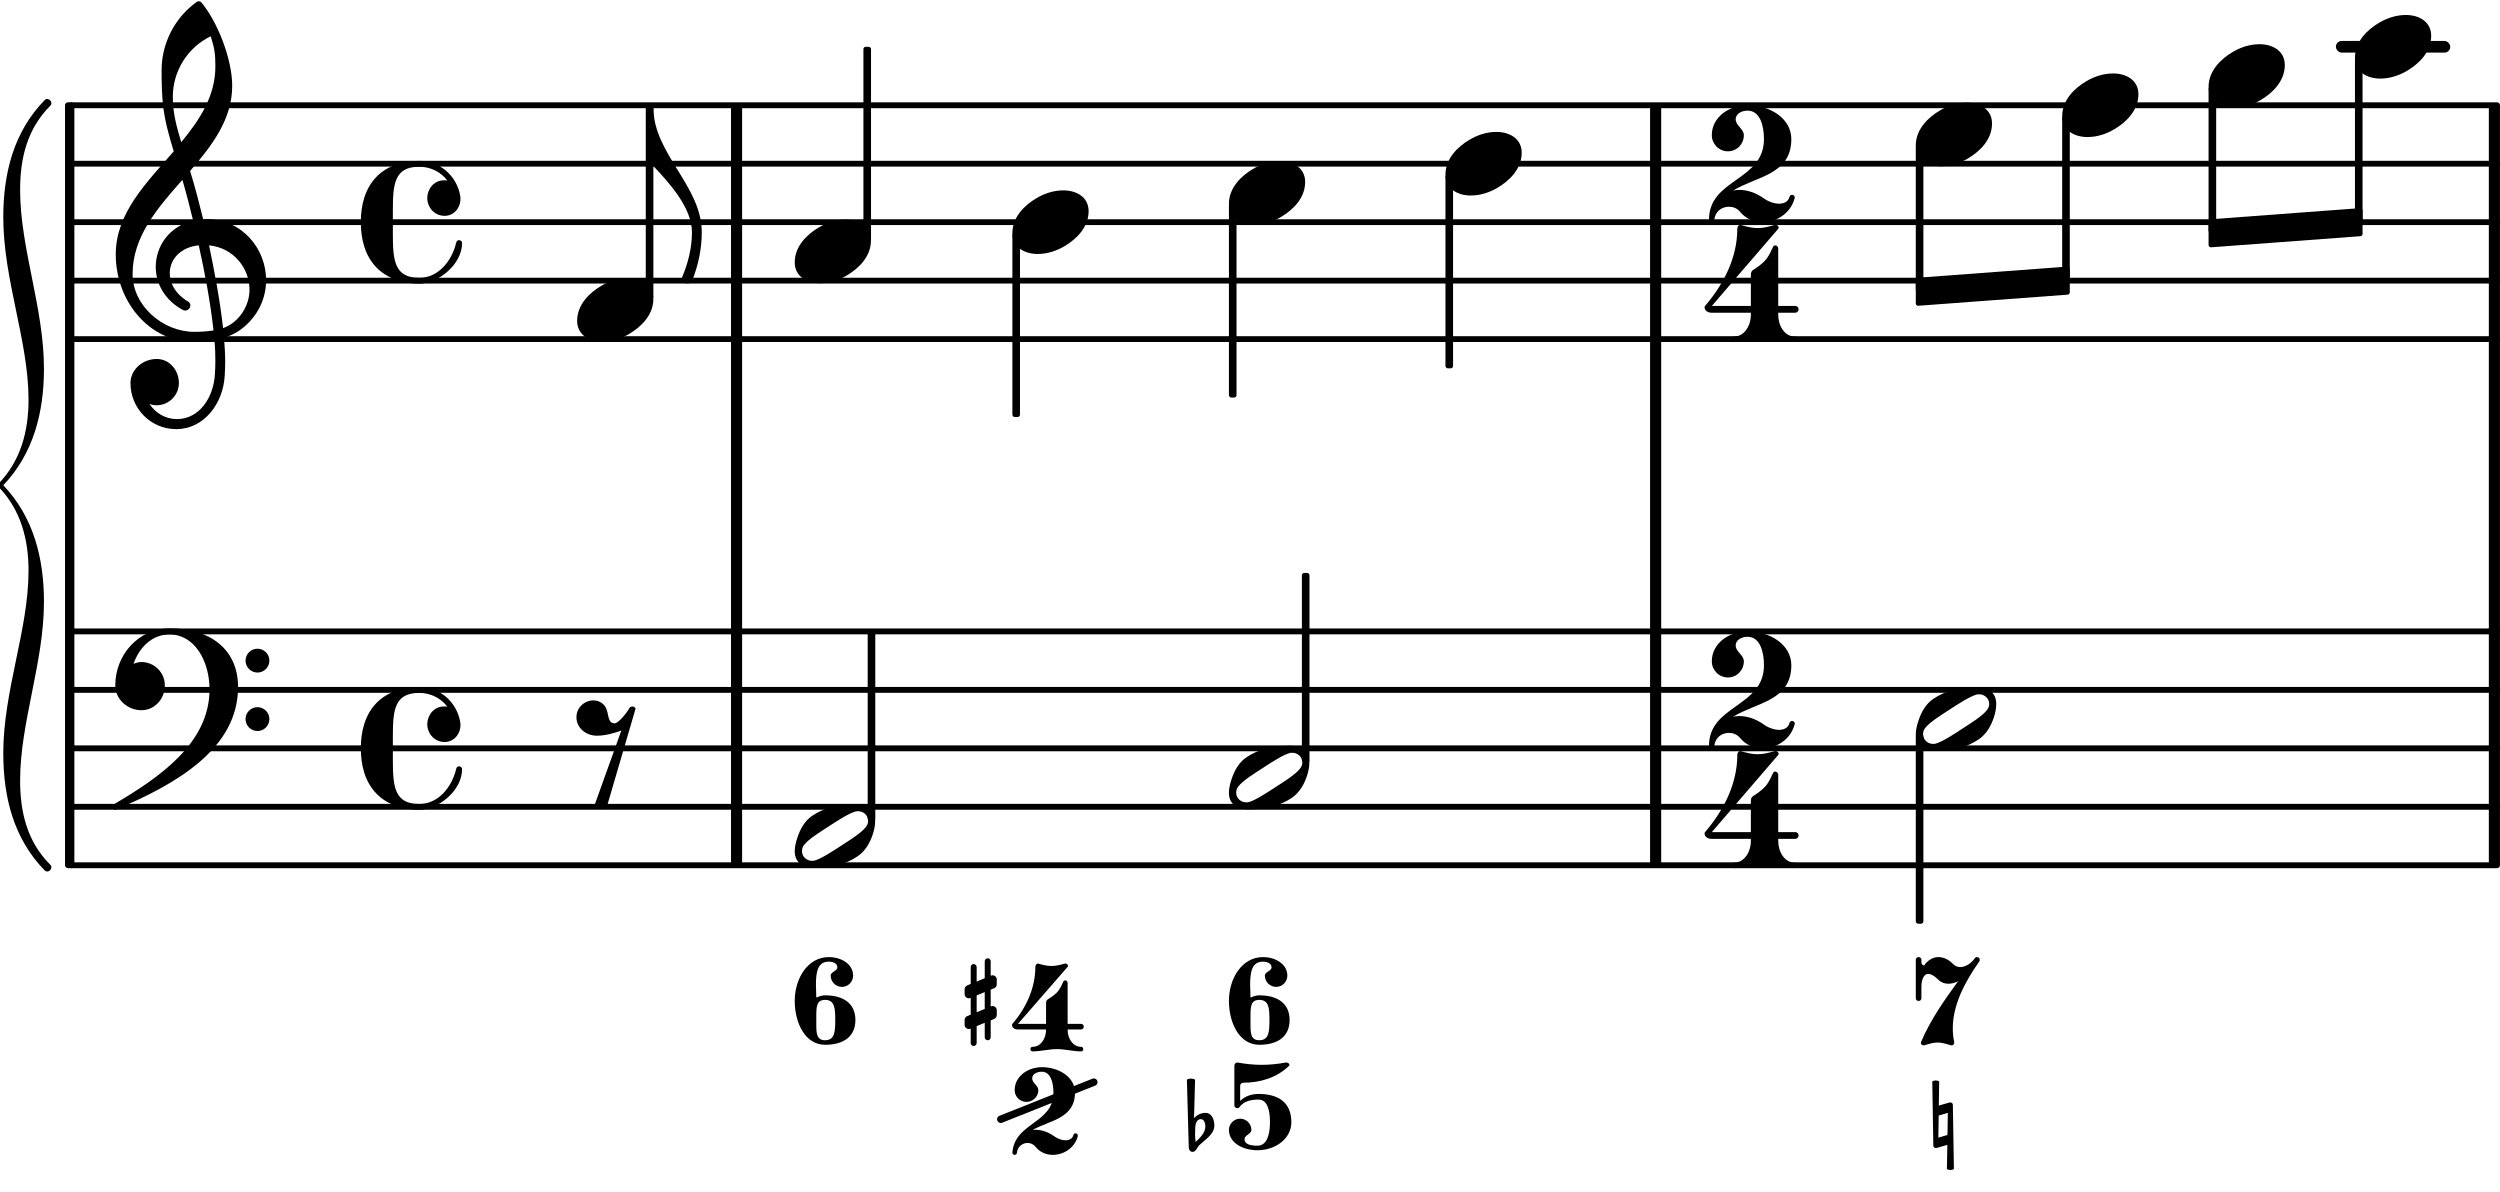 <svg xmlns="http://www.w3.org/2000/svg" xmlns:xlink="http://www.w3.org/1999/xlink" version="1.2" width="75.15mm" height="35.83mm" viewBox="-1.172 -0.036 42.763 20.388">
<line transform="translate(0, 5.764)" stroke-linejoin="round" stroke-linecap="round" stroke-width="0.1" stroke="currentColor" x1="0.05" y1="-0" x2="41.54" y2="-0"/>
<line transform="translate(0, 4.764)" stroke-linejoin="round" stroke-linecap="round" stroke-width="0.1" stroke="currentColor" x1="0.05" y1="-0" x2="41.54" y2="-0"/>
<line transform="translate(0, 3.764)" stroke-linejoin="round" stroke-linecap="round" stroke-width="0.1" stroke="currentColor" x1="0.05" y1="-0" x2="41.54" y2="-0"/>
<line transform="translate(0, 2.764)" stroke-linejoin="round" stroke-linecap="round" stroke-width="0.1" stroke="currentColor" x1="0.05" y1="-0" x2="41.54" y2="-0"/>
<line transform="translate(0, 1.764)" stroke-linejoin="round" stroke-linecap="round" stroke-width="0.1" stroke="currentColor" x1="0.05" y1="-0" x2="41.54" y2="-0"/>
<rect transform="translate(11.332, 3.764)" x="0" y="-2" width="0.19" height="4.05" ry="0" fill="currentColor"/>
<rect transform="translate(11.332, 12.764)" x="0" y="-2.05" width="0.19" height="4.05" ry="0" fill="currentColor"/>
<rect transform="translate(27.053, -0)" x="0" y="5.814" width="0.19" height="4.95" ry="0" fill="currentColor"/>
<rect transform="translate(11.332, -0)" x="0" y="5.814" width="0.19" height="4.95" ry="0" fill="currentColor"/>
<rect transform="translate(27.053, 12.764)" x="0" y="-2.05" width="0.19" height="4.05" ry="0" fill="currentColor"/>
<rect transform="translate(41.4, 3.764)" x="0" y="-2" width="0.19" height="4.05" ry="0" fill="currentColor"/>
<rect transform="translate(41.4, 12.764)" x="0" y="-2.05" width="0.19" height="4.05" ry="0" fill="currentColor"/>
<rect transform="translate(41.4, -0)" x="0" y="5.814" width="0.19" height="4.95" ry="0" fill="currentColor"/>
<rect transform="translate(27.053, 3.764)" x="0" y="-2" width="0.19" height="4.05" ry="0" fill="currentColor"/>
<line transform="translate(0, 14.764)" stroke-linejoin="round" stroke-linecap="round" stroke-width="0.1" stroke="currentColor" x1="0.05" y1="-0" x2="41.54" y2="-0"/>
<line transform="translate(0, 13.764)" stroke-linejoin="round" stroke-linecap="round" stroke-width="0.1" stroke="currentColor" x1="0.05" y1="-0" x2="41.54" y2="-0"/>
<line transform="translate(0, 12.764)" stroke-linejoin="round" stroke-linecap="round" stroke-width="0.1" stroke="currentColor" x1="0.05" y1="-0" x2="41.54" y2="-0"/>
<line transform="translate(0, 11.764)" stroke-linejoin="round" stroke-linecap="round" stroke-width="0.1" stroke="currentColor" x1="0.05" y1="-0" x2="41.54" y2="-0"/>
<line transform="translate(0, 10.764)" stroke-linejoin="round" stroke-linecap="round" stroke-width="0.1" stroke="currentColor" x1="0.05" y1="-0" x2="41.54" y2="-0"/>
<rect transform="translate(0, 0.764)" x="38.784" y="-0.1" width="1.956" height="0.2" ry="0.1" fill="currentColor"/>
<a style="color:inherit;" xlink:href="textedit:///home/ryan/projects/lilypond-in-markdown/_lilypond/fa0c9de7b3bebc8628483231118439f2.ly:23:5:6">
<path transform="translate(34.102, 1.764) scale(0.004, -0.004)" d="M218 136c55 0 108 -28 108 -89c0 -71 -55 -121 -102 -149c-35 -21 -75 -34 -116 -34c-55 0 -108 28 -108 89c0 71 55 121 102 149c35 21 75 34 116 34z" fill="currentColor"/>
</a>
<rect transform="translate(34.167, 3.764)" x="-0.065" y="-1.814" width="0.13" height="2.819" ry="0.04" fill="currentColor"/>
<rect transform="translate(23.618, 3.764)" x="-0.065" y="-0.814" width="0.13" height="3.314" ry="0.04" fill="currentColor"/>
<a style="color:inherit;" xlink:href="textedit:///home/ryan/projects/lilypond-in-markdown/_lilypond/fa0c9de7b3bebc8628483231118439f2.ly:34:2:3">
<path transform="translate(31.598, 12.264) scale(0.004, -0.004)" d="M314 65c0 24 -21 41 -42 41c-4 0 -8 0 -12 -1c-31 -9 -78 -40 -115 -64s-84 -53 -104 -78c-7 -8 -10 -18 -10 -28c0 -24 21 -41 42 -41c4 0 8 0 12 1c31 9 77 40 114 64s84 53 104 78c7 8 11 18 11 28zM262 136c46 0 82 -21 82 -71c0 -19 -4 -39 -10 -57
c-12 -37 -32 -72 -64 -94c-53 -36 -113 -50 -187 -50c-46 0 -83 21 -83 71c0 19 5 39 11 57c12 37 31 72 63 94c53 36 114 50 188 50z" fill="currentColor"/>
</a>
<a style="color:inherit;" xlink:href="textedit:///home/ryan/projects/lilypond-in-markdown/_lilypond/fa0c9de7b3bebc8628483231118439f2.ly:33:2:3">
<path transform="translate(28.061, 12.764) scale(0.004, -0.004)" d="M235 355c0 60 -18 122 -70 122c-26 0 -51 -14 -51 -37c0 -27 35 -41 35 -68c0 -38 -30 -69 -68 -69s-69 31 -69 69c0 76 72 128 153 128c96 0 187 -56 187 -145c0 -153 -151 -159 -249 -220c9 2 17 3 26 3c33 0 70 -11 105 -36c21 -15 46 -23 66 -23c21 0 39 9 44 29
c2 6 6 9 11 9c6 0 12 -5 12 -12c0 -1 -1 -2 -1 -3c-17 -65 -78 -102 -137 -102c-36 0 -71 14 -96 44c-13 16 -31 22 -48 22c-30 0 -59 -20 -62 -55c-1 -7 -6 -11 -11 -11c-6 0 -12 4 -12 11c0 175 235 165 235 344z" fill="currentColor"/>
<path transform="translate(27.993, 14.813) scale(0.004, -0.004)" d="M196 117h117c0 -48 27 -94 72 -94c8 0 12 -5 12 -11s-4 -12 -12 -12c-44 0 -87 13 -131 13s-87 -13 -131 -13c-8 0 -12 6 -12 12s4 11 12 11c45 0 73 46 73 94zM204 307c22 14 44 29 60 50c11 15 19 33 27 50c2 4 5 6 9 6c6 0 13 -5 13 -14v-245h72c10 0 15 -7 15 -14
s-5 -15 -15 -15h-72v-8h-117v8h-167c-23 0 -31 14 -31 23c0 3 1 5 2 6c80 93 138 207 138 330c0 10 7 19 16 16c23 -7 47 -13 71 -13s48 6 71 13c14 4 23 -9 17 -16l-284 -330h167v131c0 8 1 17 8 22z" fill="currentColor"/>
</a>
<a style="color:inherit;" xlink:href="textedit:///home/ryan/projects/lilypond-in-markdown/_lilypond/fa0c9de7b3bebc8628483231118439f2.ly:38:28:29">
<path transform="translate(31.598, 17.835) scale(0.003, -0.003)" d="M71 404c-31 0 -39 -46 -39 -73v-65c0 -11 -8 -16 -16 -16s-16 5 -16 16v218c0 11 8 16 16 16s16 -5 16 -16v-15c0 -10 13 -20 16 -16c22 31 51 47 81 47c28 0 58 -13 83 -39c12 -12 26 -18 41 -18c29 0 62 20 83 50c4 5 7 7 12 7c9 0 17 -7 17 -16c0 -3 -1 -6 -3 -9
c-81 -115 -151 -246 -151 -381c0 -26 2 -52 8 -78c2 -11 -7 -22 -18 -19c-25 7 -51 16 -77 16s-51 -9 -76 -16h-5c-8 0 -14 7 -14 14c0 2 0 3 1 5c53 125 131 236 211 346c-19 -9 -37 -14 -55 -14c-22 0 -44 8 -62 27c-16 16 -36 29 -53 29z" fill="currentColor"/>
</a>
<a style="color:inherit;" xlink:href="textedit:///home/ryan/projects/lilypond-in-markdown/_lilypond/fa0c9de7b3bebc8628483231118439f2.ly:38:30:31">
<path transform="translate(31.898, 19.211) scale(0.002, -0.002)" d="M-9 375c9 5 20 8 30 8s20 -3 29 -8l-3 -207l93 27c2 1 4 0 6 0c11 0 21 -9 21 -20l9 -550c-9 -5 -20 -8 -30 -8s-21 3 -30 8l4 207l-94 -27c-2 -1 -3 0 -5 0c-11 0 -21 9 -21 20zM124 106l-78 -23l-3 -189l78 23z" fill="currentColor"/>
</a>
<rect transform="translate(31.663, 3.764)" x="-0.065" y="-1.314" width="0.13" height="2.499" ry="0.04" fill="currentColor"/>
<a style="color:inherit;" xlink:href="textedit:///home/ryan/projects/lilypond-in-markdown/_lilypond/fa0c9de7b3bebc8628483231118439f2.ly:22:2:3">
<path transform="translate(28.061, 3.764) scale(0.004, -0.004)" d="M235 355c0 60 -18 122 -70 122c-26 0 -51 -14 -51 -37c0 -27 35 -41 35 -68c0 -38 -30 -69 -68 -69s-69 31 -69 69c0 76 72 128 153 128c96 0 187 -56 187 -145c0 -153 -151 -159 -249 -220c9 2 17 3 26 3c33 0 70 -11 105 -36c21 -15 46 -23 66 -23c21 0 39 9 44 29
c2 6 6 9 11 9c6 0 12 -5 12 -12c0 -1 -1 -2 -1 -3c-17 -65 -78 -102 -137 -102c-36 0 -71 14 -96 44c-13 16 -31 22 -48 22c-30 0 -59 -20 -62 -55c-1 -7 -6 -11 -11 -11c-6 0 -12 4 -12 11c0 175 235 165 235 344z" fill="currentColor"/>
<path transform="translate(27.993, 5.813) scale(0.004, -0.004)" d="M196 117h117c0 -48 27 -94 72 -94c8 0 12 -5 12 -11s-4 -12 -12 -12c-44 0 -87 13 -131 13s-87 -13 -131 -13c-8 0 -12 6 -12 12s4 11 12 11c45 0 73 46 73 94zM204 307c22 14 44 29 60 50c11 15 19 33 27 50c2 4 5 6 9 6c6 0 13 -5 13 -14v-245h72c10 0 15 -7 15 -14
s-5 -15 -15 -15h-72v-8h-117v8h-167c-23 0 -31 14 -31 23c0 3 1 5 2 6c80 93 138 207 138 330c0 10 7 19 16 16c23 -7 47 -13 71 -13s48 6 71 13c14 4 23 -9 17 -16l-284 -330h167v131c0 8 1 17 8 22z" fill="currentColor"/>
</a>
<a style="color:inherit;" xlink:href="textedit:///home/ryan/projects/lilypond-in-markdown/_lilypond/fa0c9de7b3bebc8628483231118439f2.ly:23:2:3">
<path transform="translate(31.598, 2.264) scale(0.004, -0.004)" d="M218 136c55 0 108 -28 108 -89c0 -71 -55 -121 -102 -149c-35 -21 -75 -34 -116 -34c-55 0 -108 28 -108 89c0 71 55 121 102 149c35 21 75 34 116 34z" fill="currentColor"/>
</a>
<rect transform="translate(31.663, 12.764)" x="-0.065" y="-0.241" width="0.13" height="3.241" ry="0.04" fill="currentColor"/>
<polygon transform="translate(36.606, 3.954)" stroke-linejoin="round" stroke-linecap="round" stroke-width="0.08" fill="currentColor" stroke="currentColor" points="2.594 -0.39 2.594 0.01 0.04 0.2 0.04 -0.2"/>
<polygon transform="translate(31.598, 4.954)" stroke-linejoin="round" stroke-linecap="round" stroke-width="0.08" fill="currentColor" stroke="currentColor" points="2.594 -0.39 2.594 0.01 0.04 0.2 0.04 -0.2"/>
<a style="color:inherit;" xlink:href="textedit:///home/ryan/projects/lilypond-in-markdown/_lilypond/fa0c9de7b3bebc8628483231118439f2.ly:23:9:10">
<path transform="translate(39.11, 0.764) scale(0.004, -0.004)" d="M218 136c55 0 108 -28 108 -89c0 -71 -55 -121 -102 -149c-35 -21 -75 -34 -116 -34c-55 0 -108 28 -108 89c0 71 55 121 102 149c35 21 75 34 116 34z" fill="currentColor"/>
</a>
<a style="color:inherit;" xlink:href="textedit:///home/ryan/projects/lilypond-in-markdown/_lilypond/fa0c9de7b3bebc8628483231118439f2.ly:23:7:8">
<path transform="translate(36.606, 1.264) scale(0.004, -0.004)" d="M218 136c55 0 108 -28 108 -89c0 -71 -55 -121 -102 -149c-35 -21 -75 -34 -116 -34c-55 0 -108 28 -108 89c0 71 55 121 102 149c35 21 75 34 116 34z" fill="currentColor"/>
</a>
<rect transform="translate(36.671, 3.764)" x="-0.065" y="-2.314" width="0.13" height="2.499" ry="0.04" fill="currentColor"/>
<rect transform="translate(39.175, 3.764)" x="-0.065" y="-2.814" width="0.13" height="2.819" ry="0.04" fill="currentColor"/>
<a style="color:inherit;" xlink:href="textedit:///home/ryan/projects/lilypond-in-markdown/_lilypond/fa0c9de7b3bebc8628483231118439f2.ly:21:2:3">
<path transform="translate(12.422, 4.264) scale(0.004, -0.004)" d="M218 136c55 0 108 -28 108 -89c0 -71 -55 -121 -102 -149c-35 -21 -75 -34 -116 -34c-55 0 -108 28 -108 89c0 71 55 121 102 149c35 21 75 34 116 34z" fill="currentColor"/>
</a>
<a style="color:inherit;" xlink:href="textedit:///home/ryan/projects/lilypond-in-markdown/_lilypond/fa0c9de7b3bebc8628483231118439f2.ly:32:2:3">
<path transform="translate(12.422, 14.264) scale(0.004, -0.004)" d="M314 65c0 24 -21 41 -42 41c-4 0 -8 0 -12 -1c-31 -9 -78 -40 -115 -64s-84 -53 -104 -78c-7 -8 -10 -18 -10 -28c0 -24 21 -41 42 -41c4 0 8 0 12 1c31 9 77 40 114 64s84 53 104 78c7 8 11 18 11 28zM262 136c46 0 82 -21 82 -71c0 -19 -4 -39 -10 -57
c-12 -37 -32 -72 -64 -94c-53 -36 -113 -50 -187 -50c-46 0 -83 21 -83 71c0 19 5 39 11 57c12 37 31 72 63 94c53 36 114 50 188 50z" fill="currentColor"/>
</a>
<a style="color:inherit;" xlink:href="textedit:///home/ryan/projects/lilypond-in-markdown/_lilypond/fa0c9de7b3bebc8628483231118439f2.ly:38:6:7">
<path transform="translate(12.422, 17.835) scale(0.003, -0.003)" d="M173 256c-47 0 -50 -37 -50 -88v-27v-27c0 -51 3 -88 50 -88c56 0 58 50 58 115s-2 115 -58 115zM123 269c16 7 32 13 50 13c103 0 173 -45 173 -141s-70 -141 -173 -141c-113 0 -173 124 -173 250c0 129 75 250 194 250c72 0 139 -40 139 -106c0 -35 -29 -64 -64 -64
s-64 29 -64 64c0 23 38 25 38 48c0 22 -24 32 -49 32c-63 0 -73 -59 -73 -130c0 -24 2 -50 2 -75z" fill="currentColor"/>
</a>
<a style="color:inherit;" xlink:href="textedit:///home/ryan/projects/lilypond-in-markdown/_lilypond/fa0c9de7b3bebc8628483231118439f2.ly:21:9:10">
<path transform="translate(23.553, 2.764) scale(0.004, -0.004)" d="M218 136c55 0 108 -28 108 -89c0 -71 -55 -121 -102 -149c-35 -21 -75 -34 -116 -34c-55 0 -108 28 -108 89c0 71 55 121 102 149c35 21 75 34 116 34z" fill="currentColor"/>
</a>
<path transform="translate(0.8, 4.764) scale(0.004, -0.004)" d="M266 -635h-6c-108 0 -195 88 -195 197c0 58 53 103 112 103c54 0 95 -47 95 -103c0 -52 -43 -95 -95 -95c-11 0 -21 2 -31 6c26 -39 68 -65 117 -65h4zM461 -203c68 24 113 95 113 164c0 90 -66 179 -173 190c24 -116 46 -231 60 -354zM74 28c0 -135 129 -247 264 -247
c28 0 55 2 82 6c-14 127 -37 245 -63 364c-79 -8 -124 -61 -124 -119c0 -44 25 -91 81 -123c5 -5 7 -10 7 -15c0 -11 -10 -22 -22 -22c-3 0 -6 1 -9 2c-80 43 -117 115 -117 185c0 88 58 174 160 197c-14 58 -29 117 -46 175c-107 -121 -213 -243 -213 -403zM335 -262
c-188 0 -333 172 -333 374c0 177 131 306 248 441c-19 62 -37 125 -45 190c-6 52 -7 104 -7 156c0 115 55 224 149 292c6 5 14 5 20 0c71 -84 133 -245 133 -358c0 -143 -86 -255 -180 -364c21 -68 39 -138 56 -207c4 0 9 1 13 1c155 0 256 -128 256 -261
c0 -76 -33 -154 -107 -210c-22 -17 -47 -28 -73 -36c3 -35 5 -70 5 -105c0 -19 -1 -39 -2 -58c-7 -119 -88 -225 -202 -228l1 43c93 2 153 92 159 191c1 18 2 37 2 55c0 31 -1 61 -4 92c-29 -5 -58 -8 -89 -8zM428 916c0 55 -4 79 -20 129c-99 -48 -162 -149 -162 -259
c0 -74 18 -133 36 -194c80 97 146 198 146 324z" fill="currentColor"/>
<path transform="translate(-0.36, 8.264) scale(0.004, -0.004)" d="M-15 -498c0 -261 -102 -516 -102 -765c0 -135 30 -261 129 -360c15 -15 -9 -39 -24 -24c-132 135 -177 312 -177 501c0 267 108 528 108 780c0 135 -33 261 -129 360c-3 3 -3 3 -3 6s0 3 3 6c96 99 129 225 129 360c0 252 -108 513 -108 780c0 189 45 366 177 501
c15 15 39 -9 24 -24c-99 -99 -129 -225 -129 -360c0 -249 102 -504 102 -765c0 -186 -45 -363 -174 -498c129 -135 174 -312 174 -498z" fill="currentColor"/>
<rect transform="translate(-0.06, 8.264)" x="0" y="-6.55" width="0.16" height="13.1" ry="0.05" fill="currentColor"/>
<a style="color:inherit;" xlink:href="textedit:///home/ryan/projects/lilypond-in-markdown/_lilypond/fa0c9de7b3bebc8628483231118439f2.ly:19:13:14">
<path transform="translate(8.7, 5.264) scale(0.004, -0.004)" d="M218 136c55 0 108 -28 108 -89c0 -71 -55 -121 -102 -149c-35 -21 -75 -34 -116 -34c-55 0 -108 28 -108 89c0 71 55 121 102 149c35 21 75 34 116 34z" fill="currentColor"/>
</a>
<rect transform="translate(13.662, 3.764)" x="-0.065" y="-3" width="0.13" height="3.314" ry="0.04" fill="currentColor"/>
<a style="color:inherit;" xlink:href="textedit:///home/ryan/projects/lilypond-in-markdown/_lilypond/fa0c9de7b3bebc8628483231118439f2.ly:17:2:3">
</a>
<a style="color:inherit;" xlink:href="textedit:///home/ryan/projects/lilypond-in-markdown/_lilypond/fa0c9de7b3bebc8628483231118439f2.ly:18:2:3">
<path transform="translate(5, 3.764) scale(0.004, -0.004)" d="M359 27c-49 0 -75 42 -75 75c0 38 27 77 72 77c4 0 9 0 14 -1c-28 37 -72 59 -120 59c-106 0 -113 -73 -113 -186v-51v-51c0 -113 7 -187 113 -187c80 0 139 70 158 151c2 7 7 10 12 10c6 0 13 -4 13 -12c0 -94 -105 -174 -183 -174c-68 0 -137 21 -184 70
c-49 51 -66 122 -66 193s17 142 66 193c47 49 116 69 184 69c87 0 160 -63 175 -149c1 -5 1 -10 1 -14c0 -40 -30 -72 -67 -72z" fill="currentColor"/>
</a>
<a style="color:inherit;" xlink:href="textedit:///home/ryan/projects/lilypond-in-markdown/_lilypond/fa0c9de7b3bebc8628483231118439f2.ly:31:13:14">
<path transform="translate(8.7, 12.764) scale(0.004, -0.004)" d="M72 -250l117 326c-34 -12 -69 -22 -105 -22c-46 0 -87 33 -87 79c0 40 33 72 73 72c25 0 48 -15 56 -39c10 -28 6 -59 35 -59c16 0 54 48 61 63c6 12 23 12 28 0l-123 -420c-8 -7 -17 -10 -27 -10s-20 3 -28 10z" fill="currentColor"/>
</a>
<path transform="translate(0.8, 11.764) scale(0.004, -0.004)" d="M557 -125c0 28 23 51 51 51s51 -23 51 -51s-23 -51 -51 -51s-51 23 -51 51zM557 125c0 28 23 51 51 51s51 -23 51 -51s-23 -51 -51 -51s-51 23 -51 51zM232 263c172 0 293 -88 293 -251c0 -263 -263 -414 -516 -521c-3 -3 -6 -4 -9 -4c-7 0 -13 6 -13 13c0 3 1 6 4 9
c202 118 412 265 412 493c0 120 -63 235 -171 235c-74 0 -129 -54 -154 -126c11 5 22 8 34 8c55 0 100 -45 100 -100c0 -58 -44 -106 -100 -106c-60 0 -112 47 -112 106c0 133 102 244 232 244z" fill="currentColor"/>
<a style="color:inherit;" xlink:href="textedit:///home/ryan/projects/lilypond-in-markdown/_lilypond/fa0c9de7b3bebc8628483231118439f2.ly:28:2:3">
</a>
<a style="color:inherit;" xlink:href="textedit:///home/ryan/projects/lilypond-in-markdown/_lilypond/fa0c9de7b3bebc8628483231118439f2.ly:29:2:3">
<path transform="translate(5, 12.764) scale(0.004, -0.004)" d="M359 27c-49 0 -75 42 -75 75c0 38 27 77 72 77c4 0 9 0 14 -1c-28 37 -72 59 -120 59c-106 0 -113 -73 -113 -186v-51v-51c0 -113 7 -187 113 -187c80 0 139 70 158 151c2 7 7 10 12 10c6 0 13 -4 13 -12c0 -94 -105 -174 -183 -174c-68 0 -137 21 -184 70
c-49 51 -66 122 -66 193s17 142 66 193c47 49 116 69 184 69c87 0 160 -63 175 -149c1 -5 1 -10 1 -14c0 -40 -30 -72 -67 -72z" fill="currentColor"/>
</a>
<rect transform="translate(9.939, 3.764)" x="-0.065" y="-2" width="0.13" height="3.314" ry="0.04" fill="currentColor"/>
<path transform="translate(10.004, 1.804) scale(0.004, -0.004)" d="M0 0v-250h-16v250h16zM0 0c0 -197 207 -336 207 -533c0 -71 -15 -141 -41 -207c-5 -8 -13 -12 -20 -12c-13 0 -26 11 -23 27c26 61 42 126 42 192c0 103 -94 208 -165 283v250z" fill="currentColor"/>
<a style="color:inherit;" xlink:href="textedit:///home/ryan/projects/lilypond-in-markdown/_lilypond/fa0c9de7b3bebc8628483231118439f2.ly:38:19:20">
<path transform="translate(19.849, 17.835) scale(0.003, -0.003)" d="M173 256c-47 0 -50 -37 -50 -88v-27v-27c0 -51 3 -88 50 -88c56 0 58 50 58 115s-2 115 -58 115zM123 269c16 7 32 13 50 13c103 0 173 -45 173 -141s-70 -141 -173 -141c-113 0 -173 124 -173 250c0 129 75 250 194 250c72 0 139 -40 139 -106c0 -35 -29 -64 -64 -64
s-64 29 -64 64c0 23 38 25 38 48c0 22 -24 32 -49 32c-63 0 -73 -59 -73 -130c0 -24 2 -50 2 -75z" fill="currentColor"/>
</a>
<a style="color:inherit;" xlink:href="textedit:///home/ryan/projects/lilypond-in-markdown/_lilypond/fa0c9de7b3bebc8628483231118439f2.ly:21:5:6">
<path transform="translate(16.145, 3.764) scale(0.004, -0.004)" d="M218 136c55 0 108 -28 108 -89c0 -71 -55 -121 -102 -149c-35 -21 -75 -34 -116 -34c-55 0 -108 28 -108 89c0 71 55 121 102 149c35 21 75 34 116 34z" fill="currentColor"/>
</a>
<a style="color:inherit;" xlink:href="textedit:///home/ryan/projects/lilypond-in-markdown/_lilypond/fa0c9de7b3bebc8628483231118439f2.ly:38:11:12">
<path transform="translate(15.328, 17.106) scale(0.002, -0.002)" d="M223 -37c5 2 10 4 16 4c19 0 36 -16 36 -36v-41c0 -14 -9 -28 -22 -33l-30 -13v-144c0 -14 -11 -26 -25 -26s-26 12 -26 26v124l-69 -29v-145c0 -14 -12 -25 -26 -25s-25 11 -25 25v124c-5 -2 -10 -4 -16 -4c-19 0 -36 16 -36 36v42c0 14 9 28 22 33l30 12v144
c-5 -2 -10 -4 -16 -4c-19 0 -36 16 -36 36v41c0 14 9 28 22 33l30 13v144c0 14 11 26 25 26s26 -12 26 -26v-124l69 29v145c0 14 12 25 26 25s25 -11 25 -25v-124c5 2 10 4 16 4c19 0 36 -16 36 -36v-42c0 -14 -9 -28 -22 -33l-30 -12v-144zM103 58v-144l69 28v144z" fill="currentColor"/>
<path transform="translate(16.145, 17.948) scale(0.003, -0.003)" d="M201 296c23 15 46 29 62 51c12 16 20 35 28 52c2 4 6 6 10 6c7 0 14 -5 14 -15v-233h76c11 0 16 -8 16 -16s-5 -16 -16 -16h-76v-2c0 -50 30 -97 77 -97c9 0 12 -7 12 -13s-3 -13 -12 -13c-46 0 -92 13 -138 13s-93 -13 -139 -13c-9 0 -12 7 -12 13s3 13 12 13
c47 0 77 47 77 97v2h-160c-26 0 -34 15 -34 25c0 3 1 6 2 7c79 91 131 205 131 325c0 11 8 21 18 18c24 -7 49 -13 74 -13s50 6 74 13c2 1 3 1 5 1c9 0 15 -7 15 -13c0 -2 0 -4 -2 -6l-283 -325h160v115c0 9 1 19 9 24z" fill="currentColor"/>
</a>
<a style="color:inherit;" xlink:href="textedit:///home/ryan/projects/lilypond-in-markdown/_lilypond/fa0c9de7b3bebc8628483231118439f2.ly:38:14:15">
<path transform="translate(16.145, 19.718) scale(0.003, -0.003)" d="M87 68c-29 0 -58 -21 -61 -56c-1 -8 -7 -12 -13 -12c-7 0 -14 5 -13 14c15 173 234 163 234 341c0 58 -16 119 -66 119c-28 0 -55 -13 -55 -38c0 -27 35 -40 35 -67c0 -37 -31 -67 -68 -67s-67 30 -67 67c0 77 73 131 155 131c97 0 189 -56 189 -145
c0 -148 -144 -158 -242 -213c6 1 11 1 17 1c34 0 72 -12 108 -38c20 -14 43 -22 63 -22c22 0 40 10 45 30c2 7 7 10 12 10c7 0 13 -5 13 -13v-4c-18 -67 -81 -106 -142 -106c-37 0 -73 14 -98 45c-12 15 -29 23 -46 23z" fill="currentColor"/>
<line transform="translate(16.145, 19.56)" stroke-linejoin="round" stroke-linecap="round" stroke-width="0.127" stroke="currentColor" x1="-0.198" y1="-0.451" x2="1.393" y2="-1.086"/>
</a>
<rect transform="translate(16.21, 3.764)" x="-0.065" y="0.186" width="0.13" height="3.147" ry="0.04" fill="currentColor"/>
<a style="color:inherit;" xlink:href="textedit:///home/ryan/projects/lilypond-in-markdown/_lilypond/fa0c9de7b3bebc8628483231118439f2.ly:21:7:8">
<path transform="translate(19.849, 3.264) scale(0.004, -0.004)" d="M218 136c55 0 108 -28 108 -89c0 -71 -55 -121 -102 -149c-35 -21 -75 -34 -116 -34c-55 0 -108 28 -108 89c0 71 55 121 102 149c35 21 75 34 116 34z" fill="currentColor"/>
</a>
<a style="color:inherit;" xlink:href="textedit:///home/ryan/projects/lilypond-in-markdown/_lilypond/fa0c9de7b3bebc8628483231118439f2.ly:32:5:6">
<path transform="translate(19.849, 13.264) scale(0.004, -0.004)" d="M314 65c0 24 -21 41 -42 41c-4 0 -8 0 -12 -1c-31 -9 -78 -40 -115 -64s-84 -53 -104 -78c-7 -8 -10 -18 -10 -28c0 -24 21 -41 42 -41c4 0 8 0 12 1c31 9 77 40 114 64s84 53 104 78c7 8 11 18 11 28zM262 136c46 0 82 -21 82 -71c0 -19 -4 -39 -10 -57
c-12 -37 -32 -72 -64 -94c-53 -36 -113 -50 -187 -50c-46 0 -83 21 -83 71c0 19 5 39 11 57c12 37 31 72 63 94c53 36 114 50 188 50z" fill="currentColor"/>
</a>
<a style="color:inherit;" xlink:href="textedit:///home/ryan/projects/lilypond-in-markdown/_lilypond/fa0c9de7b3bebc8628483231118439f2.ly:38:21:22">
<path transform="translate(19.2, 19.303) scale(0.002, -0.002)" d="M37 30l-2 -55v-10c0 -21 2 -42 5 -62c40 38 83 79 83 134c0 30 -13 61 -39 61c-31 0 -46 -34 -47 -68zM-19 -144l-16 580c11 6 23 9 35 9s24 -3 35 -9l-9 -330c25 29 61 46 99 46c49 0 75 -54 75 -108c0 -75 -75 -117 -129 -169c-20 -20 -28 -57 -58 -57
c-19 0 -32 18 -32 38z" fill="currentColor"/>
<path transform="translate(19.849, 19.639) scale(0.003, -0.003)" d="M50 500c45 -8 91 -13 137 -13s92 5 137 13h4c10 0 17 -7 17 -13c0 -2 0 -3 -2 -5c-68 -68 -165 -97 -261 -97c-10 0 -18 -8 -18 -18v-86c28 28 66 40 105 40c116 0 187 -51 187 -161c0 -95 -92 -160 -193 -160c-83 0 -163 42 -163 116c0 35 29 64 64 64s64 -29 64 -64
c0 -24 -39 -29 -39 -53c0 -31 38 -37 74 -37c56 0 71 69 71 134c0 61 -12 129 -65 129c-42 0 -84 -9 -108 -42c-3 -5 -8 -7 -13 -7c-8 0 -17 6 -17 16v226c0 11 9 20 19 18z" fill="currentColor"/>
</a>
<rect transform="translate(19.914, 3.764)" x="-0.065" y="-0.314" width="0.13" height="3.314" ry="0.04" fill="currentColor"/>
<rect transform="translate(21.162, 12.764)" x="-0.065" y="-3" width="0.13" height="3.241" ry="0.04" fill="currentColor"/>
<rect transform="translate(13.735, 12.764)" x="-0.065" y="-2" width="0.13" height="3.241" ry="0.04" fill="currentColor"/>
</svg>
